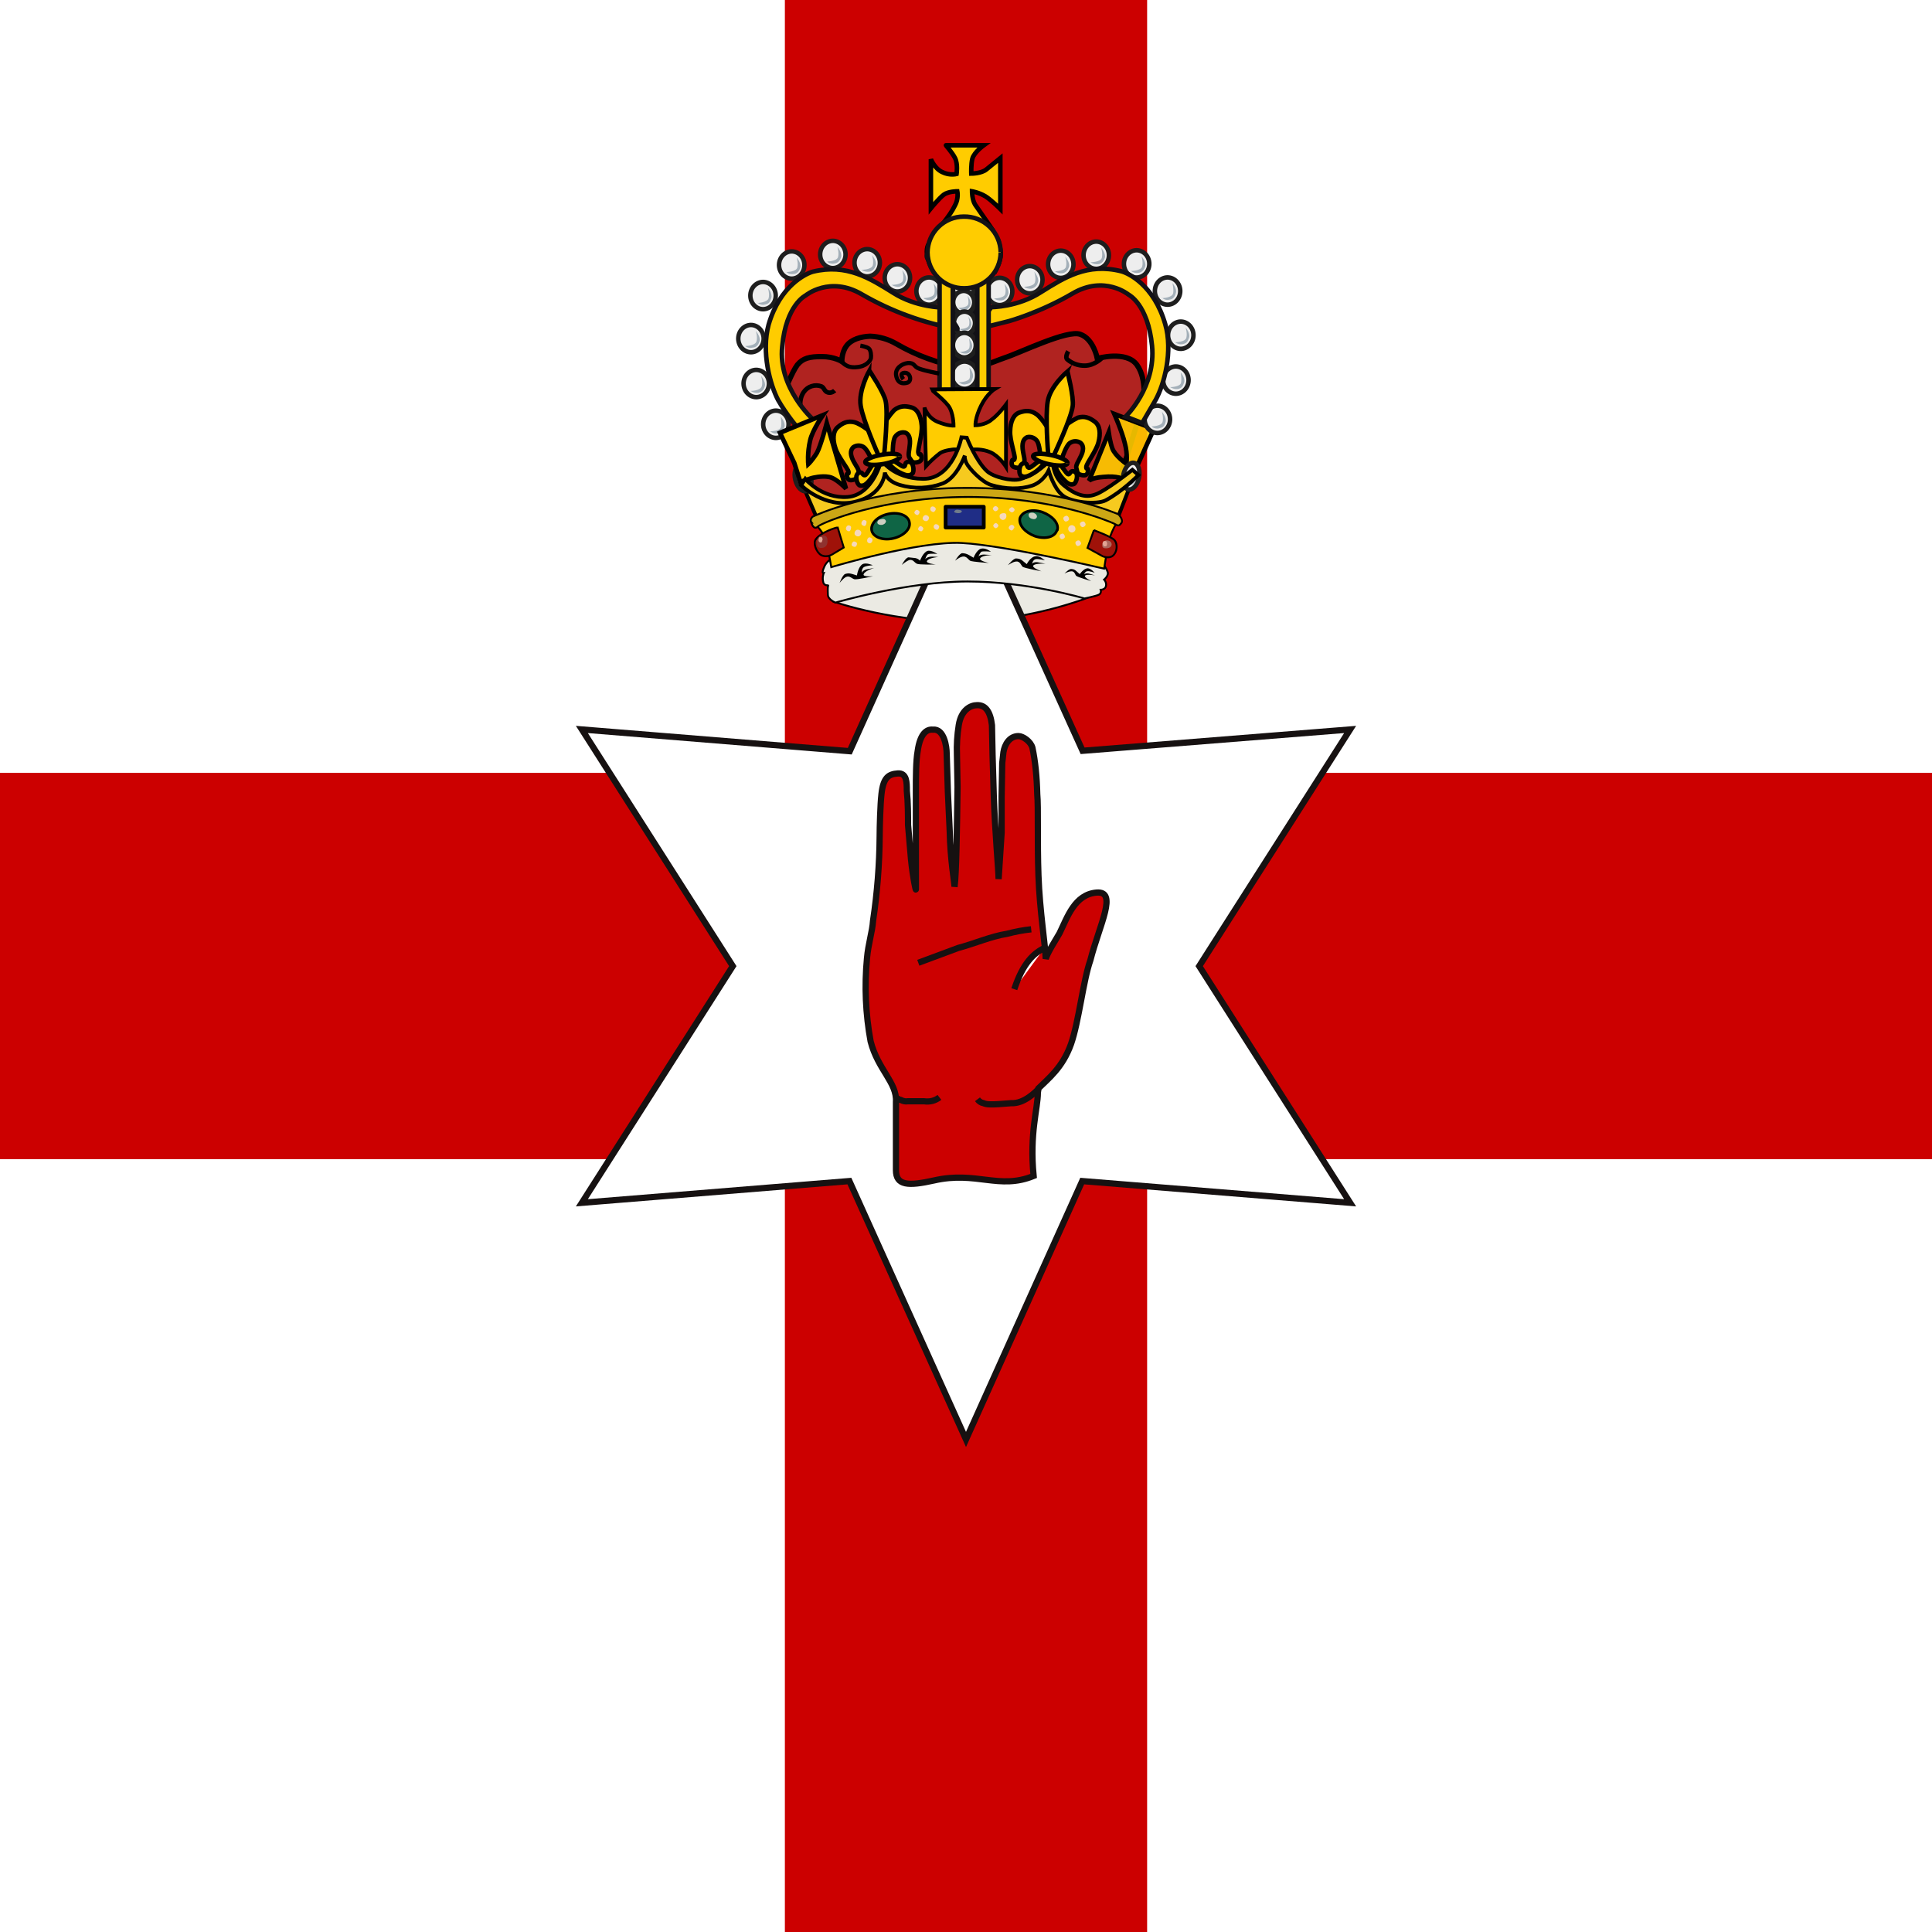 <svg width="512" height="512" viewBox="0 0 512 512" fill="none" xmlns="http://www.w3.org/2000/svg">
<rect x="0" y="0" width="512" height="512" fill="#808080" stroke="none"/>
<g clip-path="url(#clip0_3921_15402)">
<path d="M0 0H512V512H0V0Z" fill="white"/>
<path d="M512 204.8H0V307.2H512V204.8Z" fill="#CC0000"/>
<path d="M304 512V0H208V512H304Z" fill="#CC0000"/>
<path fill-rule="evenodd" clip-rule="evenodd" d="M291.2 156.4C294.2 151.2 292.4 147.9 287.8 146.9C287.8 146.9 272.9 151.9 256.8 152.5C240.8 153.1 221.8 148.2 221.8 148.2C218.3 150.5 219.1 156 220.8 159.4C220.8 159.4 237.6 165.3 256.8 164.7C267.058 164.208 277.194 162.255 286.9 158.9C290.6 157.6 291.2 156.4 291.2 156.4Z" fill="#EBEAE3" stroke="black" stroke-width="0.5"/>
<path d="M255.999 381.475L225.099 312.995L154.199 318.755L194.199 256.034L154.199 193.314L225.199 199.074L255.999 130.701L286.899 198.968L357.799 193.314L317.799 256.034L357.799 318.755L286.799 312.995L255.999 381.475Z" fill="white" stroke="#161111" stroke-width="1.652"/>
<path fill-rule="evenodd" clip-rule="evenodd" d="M255.5 130.4C294.3 137.2 292.9 139.1 292.9 139.1L303 107C303 107 304.1 100.6 301.3 96.7C298.5 92.8 290.8 95 290.8 95C290.8 95 289.8 89.8 286.3 88.6C282.9 87.3 270.3 93.5 266.3 94.8C262.3 96.2 260.3 97.5 254.8 97.4C248.705 96.346 242.846 94.212 237.5 91.1C235.396 89.884 233.028 89.198 230.6 89.1C228.2 89.2 225.6 89.9 224.3 91.7C223 93.5 223.1 95.8 223.1 95.8C223.1 95.8 221.1 94.5 217.8 94.5C214.5 94.5 212.8 94.9 211.3 96.7C209.9 98.6 207.9 103.7 207.9 103.7L211.6 112.4L211.8 124.4L219.3 137.2L255.5 130.4Z" fill="#B02320" stroke="black" stroke-width="1.4"/>
<path fill-rule="evenodd" clip-rule="evenodd" d="M291.699 148.6C291.699 148.6 293.699 151.1 293.599 152C293.499 152.9 292.599 153.6 292.599 153.6C292.599 153.6 293.299 154.3 293.099 155.3C292.899 156.3 291.699 156.3 291.699 156.3C291.699 156.3 291.999 157.2 291.199 157.6C290.399 158 287.399 158.6 287.399 158.6C287.399 158.6 272.399 154.1 256.399 154.1C240.399 154.1 221.399 159.7 221.399 159.7C221.399 159.7 219.399 158.9 219.399 157.6C219.332 156.133 219.366 155.333 219.499 155.2C219.699 155 218.499 155.4 218.199 154.4C217.799 153 218.299 151.9 218.299 151.9C218.299 151.9 217.599 152.1 218.399 150.3C218.691 149.527 219.215 148.863 219.899 148.4C219.899 148.4 236.699 142 255.899 142C268.134 142.014 280.264 144.25 291.699 148.6Z" fill="#EBEAE3" stroke="black" stroke-width="0.5"/>
<path d="M212.2 108.3C212.2 108.3 211.6 105.9 213 103.9C213.503 103.161 214.239 102.611 215.091 102.339C215.943 102.067 216.862 102.089 217.7 102.4C218.5 102.8 218.4 103.7 219.4 104C220.4 104.3 221.2 103.5 221.2 103.5" stroke="black" stroke-width="1.2"/>
<path fill-rule="evenodd" clip-rule="evenodd" d="M305.8 113.7L300 126.5L297.7 127C297.7 127 296.3 126 292.3 126.4C289.5 126.6 288.6 127.4 288.6 127.4L293.8 114.6C293.8 114.6 294.2 117.3 294.8 118.9C295.6 120.9 298.5 122.9 298.5 122.9C298.5 122.9 298.9 120.5 298.1 117.5C297.3 114.2 295.3 109.7 295.3 109.7L305.8 113.7Z" fill="#FFCC00" fill-opacity="0.9" stroke="black" stroke-width="1.2"/>
<path d="M252.5 73.8H259V103.3H252.5V73.8Z" fill="#121116" stroke="#121116" stroke-width="1.2" stroke-linejoin="round"/>
<path fill-rule="evenodd" clip-rule="evenodd" d="M212.6 128.3L216.7 137.8C216.7 137.8 234.6 130.4 255.6 130.5C287.1 130.7 296.1 137.5 296.1 137.5L300.7 125.7L297.2 127.8L293.6 130.2L289.6 131.9L284.6 131.5L280.2 128L278 123L274.3 126.7L267.7 128.3L261.3 126.5L255.7 118.9C255.7 118.9 251.5 127.3 246.1 127.9C238.4 128.6 234 123.9 234 123.9C234 123.9 231.1 130.7 226.4 131.9C218.9 133.9 212.7 128.3 212.6 128.3Z" fill="#F6CA1F" stroke="black"/>
<path d="M284.48 70.034C284.48 70.983 284.13 71.894 283.506 72.571C282.881 73.248 282.032 73.635 281.142 73.65C280.243 73.65 279.381 73.269 278.745 72.591C278.109 71.912 277.752 70.993 277.752 70.034C277.752 69.084 278.102 68.173 278.726 67.496C279.351 66.82 280.2 66.432 281.09 66.418C281.989 66.418 282.851 66.799 283.487 67.477C284.123 68.155 284.48 69.075 284.48 70.034Z" fill="#EEEEEE" stroke="#1E1E1E" stroke-width="1.185" stroke-linejoin="round"/>
<path fill-rule="evenodd" clip-rule="evenodd" d="M279.5 71.9C279.5 71.9 282.2 71.9 282.5 70.7C282.8 69.5 282.3 68 282.3 68C282.3 68 283.6 69.5 283.3 70.7C282.967 71.7 282.4 72.267 281.6 72.4C281 72.5 280 72.3 279.6 71.9H279.5Z" fill="#A3AFB8"/>
<path d="M276.281 74.134C276.281 75.083 275.931 75.995 275.306 76.671C274.682 77.348 273.833 77.735 272.943 77.75C272.044 77.75 271.181 77.369 270.546 76.691C269.91 76.013 269.553 75.093 269.553 74.134C269.553 73.184 269.903 72.273 270.527 71.596C271.152 70.92 272.001 70.532 272.891 70.518C273.79 70.518 274.652 70.899 275.288 71.577C275.924 72.255 276.281 73.175 276.281 74.134Z" fill="#EEEEEE" stroke="#1E1E1E" stroke-width="1.185" stroke-linejoin="round"/>
<path fill-rule="evenodd" clip-rule="evenodd" d="M271.301 76C271.301 76 274.101 76 274.301 74.7C274.601 73.6 274.101 72 274.101 72C274.101 72 275.401 73.6 275.101 74.7C274.801 75.8 274.301 76.2 273.401 76.5C272.801 76.6 271.801 76.4 271.401 76H271.301Z" fill="#A3AFB8"/>
<path d="M293.88 67.634C293.88 68.583 293.53 69.495 292.906 70.171C292.281 70.848 291.432 71.235 290.542 71.25C289.643 71.25 288.781 70.869 288.145 70.191C287.51 69.513 287.152 68.593 287.152 67.634C287.152 66.684 287.502 65.773 288.127 65.096C288.751 64.42 289.6 64.032 290.49 64.018C291.389 64.018 292.252 64.399 292.887 65.077C293.523 65.755 293.88 66.675 293.88 67.634Z" fill="#EEEEEE" stroke="#1E1E1E" stroke-width="1.185" stroke-linejoin="round"/>
<path fill-rule="evenodd" clip-rule="evenodd" d="M289 69.5C289 69.5 291.7 69.5 292 68.3C292.3 67.1 291.8 65.6 291.8 65.6C291.8 65.6 293.1 67.1 292.8 68.3C292.467 69.3 291.9 69.867 291.1 70C290.362 70.1 289.614 69.922 289 69.5Z" fill="#A3AFB8"/>
<path d="M304.58 69.933C304.58 70.883 304.23 71.794 303.605 72.471C302.981 73.147 302.132 73.535 301.242 73.549C300.343 73.549 299.48 73.169 298.844 72.49C298.209 71.812 297.852 70.892 297.852 69.933C297.851 68.984 298.201 68.073 298.826 67.396C299.451 66.719 300.299 66.332 301.189 66.317C302.089 66.317 302.951 66.698 303.587 67.376C304.222 68.055 304.58 68.974 304.58 69.933Z" fill="#EEEEEE" stroke="#1E1E1E" stroke-width="1.185" stroke-linejoin="round"/>
<path fill-rule="evenodd" clip-rule="evenodd" d="M299.701 71.8C299.701 71.8 302.401 71.8 302.701 70.6C303.001 69.4 302.501 67.9 302.501 67.9C302.501 67.9 303.801 69.4 303.501 70.6C303.168 71.6 302.601 72.167 301.801 72.3C301.001 72.433 300.301 72.267 299.701 71.8Z" fill="#A3AFB8"/>
<path d="M312.781 77.134C312.781 78.083 312.431 78.995 311.806 79.671C311.182 80.348 310.333 80.735 309.443 80.75C308.544 80.75 307.681 80.369 307.046 79.691C306.41 79.013 306.053 78.093 306.053 77.134C306.053 76.184 306.403 75.273 307.027 74.596C307.652 73.92 308.501 73.532 309.391 73.518C310.29 73.518 311.152 73.899 311.788 74.577C312.424 75.255 312.781 76.175 312.781 77.134Z" fill="#EEEEEE" stroke="#1E1E1E" stroke-width="1.185" stroke-linejoin="round"/>
<path fill-rule="evenodd" clip-rule="evenodd" d="M307.9 79C307.9 79 310.6 79 310.9 77.7C311.1 76.5 310.7 75 310.7 75C310.7 75 312 76.5 311.6 77.7C311.334 78.767 310.767 79.333 309.9 79.4C309.234 79.6 308.567 79.433 307.9 78.9V79Z" fill="#A3AFB8"/>
<path d="M316.281 88.833C316.281 89.783 315.931 90.694 315.306 91.371C314.682 92.047 313.833 92.435 312.943 92.449C312.044 92.449 311.181 92.069 310.546 91.39C309.91 90.712 309.553 89.792 309.553 88.833C309.553 87.884 309.903 86.972 310.527 86.296C311.152 85.619 312.001 85.232 312.891 85.217C313.79 85.217 314.652 85.598 315.288 86.276C315.924 86.955 316.281 87.874 316.281 88.833Z" fill="#EEEEEE" stroke="#1E1E1E" stroke-width="1.185" stroke-linejoin="round"/>
<path fill-rule="evenodd" clip-rule="evenodd" d="M311.4 90.7C311.4 90.7 314.1 90.7 314.4 89.5C314.7 88.3 314.2 86.8 314.2 86.8C314.2 86.8 315.5 88.3 315.1 89.5C314.7 90.7 314.4 91 313.4 91.2C312.734 91.333 312.067 91.166 311.4 90.7Z" fill="#A3AFB8"/>
<path d="M314.98 100.733C314.98 101.683 314.63 102.594 314.006 103.271C313.381 103.947 312.532 104.335 311.642 104.349C310.743 104.349 309.881 103.968 309.245 103.29C308.609 102.612 308.252 101.692 308.252 100.733C308.252 99.784 308.602 98.872 309.226 98.196C309.851 97.519 310.7 97.132 311.59 97.117C312.489 97.117 313.351 97.498 313.987 98.176C314.623 98.855 314.98 99.774 314.98 100.733Z" fill="#EEEEEE" stroke="#1E1E1E" stroke-width="1.185" stroke-linejoin="round"/>
<path fill-rule="evenodd" clip-rule="evenodd" d="M310 102.6C310 102.6 312.8 102.6 313 101.4C313.2 100.2 312.9 98.7 312.9 98.7C312.9 98.7 314.2 100.2 313.8 101.4C313.4 102.5 313.1 102.9 312.1 103.1C311.433 103.166 310.767 103 310.1 102.6H310Z" fill="#A3AFB8"/>
<path d="M310.08 111.134C310.08 112.083 309.73 112.995 309.105 113.671C308.481 114.348 307.632 114.735 306.742 114.75C305.843 114.75 304.98 114.369 304.344 113.691C303.709 113.012 303.352 112.093 303.352 111.134C303.351 110.184 303.701 109.273 304.326 108.596C304.951 107.92 305.799 107.532 306.689 107.518C307.589 107.518 308.451 107.899 309.087 108.577C309.722 109.255 310.08 110.175 310.08 111.134Z" fill="#EEEEEE" stroke="#1E1E1E" stroke-width="1.185" stroke-linejoin="round"/>
<path fill-rule="evenodd" clip-rule="evenodd" d="M305.102 113C305.102 113 307.802 113 308.102 111.8C308.402 110.6 307.902 109.1 307.902 109.1C307.902 109.1 309.202 110.6 308.902 111.8C308.602 113 308.102 113.3 307.202 113.5C306.602 113.7 305.602 113.5 305.202 113H305.102Z" fill="#A3AFB8"/>
<path d="M268.281 77.233C268.281 78.183 267.931 79.094 267.306 79.771C266.682 80.447 265.833 80.835 264.943 80.849C264.044 80.849 263.181 80.468 262.546 79.79C261.91 79.112 261.553 78.192 261.553 77.233C261.553 76.284 261.903 75.372 262.527 74.696C263.152 74.019 264.001 73.632 264.891 73.617C265.79 73.617 266.652 73.998 267.288 74.676C267.924 75.355 268.281 76.274 268.281 77.233Z" fill="#EEEEEE" stroke="#1E1E1E" stroke-width="1.185" stroke-linejoin="round"/>
<path fill-rule="evenodd" clip-rule="evenodd" d="M263.4 79.1C263.4 79.1 266.1 79.1 266.4 77.9C266.7 76.7 266.2 75.2 266.2 75.2C266.2 75.2 267.5 76.7 267.2 77.9C266.867 78.9 266.3 79.466 265.5 79.6C264.763 79.699 264.014 79.521 263.4 79.1Z" fill="#A3AFB8"/>
<path d="M258.111 76.298C258.111 77.092 257.818 77.854 257.296 78.42C256.774 78.986 256.064 79.31 255.319 79.322C254.568 79.322 253.846 79.003 253.315 78.436C252.783 77.869 252.484 77.1 252.484 76.298C252.484 75.504 252.777 74.742 253.299 74.176C253.822 73.61 254.531 73.286 255.276 73.274C256.028 73.274 256.749 73.593 257.28 74.16C257.812 74.727 258.111 75.496 258.111 76.298Z" fill="#EEEEEE" stroke="#1E1E1E" stroke-width="1.216" stroke-linejoin="round"/>
<path fill-rule="evenodd" clip-rule="evenodd" d="M254 77.9C254 77.9 256.3 77.9 256.5 76.9C256.7 75.9 256.4 74.6 256.4 74.6C256.4 74.6 257.4 75.8 257.2 76.8C256.867 77.667 256.4 78.167 255.8 78.3C255.49 78.383 255.164 78.389 254.851 78.32C254.538 78.25 254.246 78.106 254 77.9Z" fill="#A3AFB8"/>
<path d="M258.21 80.098C258.211 80.892 257.918 81.654 257.396 82.22C256.873 82.785 256.163 83.109 255.419 83.122C254.667 83.122 253.946 82.803 253.414 82.236C252.883 81.669 252.584 80.9 252.584 80.098C252.584 79.304 252.877 78.541 253.399 77.976C253.921 77.41 254.631 77.086 255.375 77.074C256.127 77.074 256.848 77.392 257.38 77.959C257.912 78.526 258.21 79.296 258.21 80.098Z" fill="#EEEEEE" stroke="#1E1E1E" stroke-width="1.216" stroke-linejoin="round"/>
<path fill-rule="evenodd" clip-rule="evenodd" d="M254 81.6C254 81.6 256.3 81.6 256.6 80.6C256.8 79.6 256.4 78.4 256.4 78.4C256.4 78.4 257.4 79.6 257.2 80.6C257 81.467 256.533 81.967 255.8 82.1C255.505 82.166 255.198 82.165 254.904 82.095C254.61 82.026 254.335 81.891 254.1 81.7L254 81.6Z" fill="#A3AFB8"/>
<path d="M258.412 85.598C258.412 86.392 258.119 87.154 257.597 87.72C257.074 88.285 256.365 88.609 255.62 88.622C254.868 88.622 254.147 88.303 253.616 87.736C253.084 87.169 252.785 86.4 252.785 85.598C252.785 84.804 253.078 84.041 253.6 83.476C254.122 82.91 254.832 82.586 255.577 82.574C256.328 82.574 257.05 82.892 257.581 83.459C258.113 84.026 258.412 84.796 258.412 85.598Z" fill="#EEEEEE" stroke="#1E1E1E" stroke-width="1.216" stroke-linejoin="round"/>
<path fill-rule="evenodd" clip-rule="evenodd" d="M254.301 87.2C254.301 87.2 256.501 87.2 256.801 86.2C257.101 85.2 256.601 83.9 256.601 83.9C256.601 83.9 257.601 85.2 257.401 86.2C257.101 87.2 256.801 87.4 256.001 87.6C255.706 87.666 255.399 87.665 255.105 87.595C254.81 87.526 254.535 87.391 254.301 87.2Z" fill="#A3AFB8"/>
<path d="M258.606 91.474C258.606 92.333 258.29 93.157 257.725 93.769C257.16 94.381 256.392 94.732 255.587 94.745C254.774 94.745 253.994 94.4 253.419 93.787C252.845 93.174 252.521 92.342 252.521 91.474C252.521 90.616 252.838 89.791 253.403 89.18C253.968 88.568 254.735 88.217 255.54 88.204C256.353 88.204 257.133 88.549 257.708 89.162C258.283 89.775 258.606 90.607 258.606 91.474Z" fill="#EEEEEE" stroke="#1E1E1E" stroke-width="1.218" stroke-linejoin="round"/>
<path fill-rule="evenodd" clip-rule="evenodd" d="M254.201 93.3C254.201 93.3 256.701 93.2 256.901 92.1C257.101 91 256.801 89.7 256.801 89.7C256.801 89.7 257.901 91.1 257.601 92.1C257.335 93.1 256.835 93.633 256.101 93.7C255.43 93.751 254.76 93.575 254.201 93.2V93.3Z" fill="#A3AFB8"/>
<path d="M258.98 99.433C258.98 100.383 258.63 101.294 258.006 101.971C257.381 102.648 256.532 103.035 255.642 103.05C254.743 103.05 253.881 102.669 253.245 101.99C252.609 101.312 252.252 100.393 252.252 99.433C252.252 98.484 252.602 97.573 253.226 96.896C253.851 96.219 254.7 95.832 255.59 95.817C256.489 95.817 257.351 96.198 257.987 96.876C258.623 97.555 258.98 98.474 258.98 99.433Z" fill="#EEEEEE" stroke="#1E1E1E" stroke-width="1.185" stroke-linejoin="round"/>
<path fill-rule="evenodd" clip-rule="evenodd" d="M254 101.3C254 101.3 256.8 101.3 257 100.1C257.2 98.9 256.9 97.4 256.9 97.4C256.9 97.4 258.2 98.9 257.8 100.1C257.4 101.3 257.1 101.6 256.1 101.8C255.433 102 254.767 101.833 254.1 101.3H254Z" fill="#A3AFB8"/>
<path d="M258.618 115.761C258.618 116.653 258.289 117.509 257.702 118.144C257.116 118.78 256.319 119.144 255.483 119.157C254.638 119.157 253.828 118.8 253.231 118.163C252.634 117.526 252.299 116.662 252.299 115.761C252.299 114.87 252.627 114.014 253.214 113.378C253.8 112.743 254.598 112.379 255.434 112.365C256.278 112.365 257.088 112.723 257.685 113.36C258.282 113.997 258.618 114.861 258.618 115.761Z" fill="#EEEEEE" stroke="#1E1E1E" stroke-width="1.214" stroke-linejoin="round"/>
<path fill-rule="evenodd" clip-rule="evenodd" d="M254.002 117.5C254.002 117.5 256.602 117.5 256.802 116.4C257.102 115.2 256.702 113.8 256.702 113.8C256.702 113.8 257.902 115.2 257.502 116.3C257.102 117.4 256.802 117.7 256.002 118C255.297 118.075 254.589 117.897 254.002 117.5Z" fill="#A3AFB8"/>
<path d="M249.58 77.134C249.58 78.083 249.23 78.995 248.605 79.671C247.981 80.348 247.132 80.735 246.242 80.75C245.343 80.75 244.48 80.369 243.844 79.691C243.209 79.013 242.852 78.093 242.852 77.134C242.851 76.184 243.201 75.273 243.826 74.596C244.451 73.92 245.299 73.532 246.189 73.518C247.089 73.518 247.951 73.899 248.587 74.577C249.222 75.255 249.58 76.175 249.58 77.134Z" fill="#EEEEEE" stroke="#1E1E1E" stroke-width="1.185" stroke-linejoin="round"/>
<path fill-rule="evenodd" clip-rule="evenodd" d="M244.602 79C244.602 79 247.302 79 247.602 77.8C247.902 76.6 247.402 75.1 247.402 75.1C247.402 75.1 248.702 76.6 248.402 77.8C248.068 78.8 247.502 79.367 246.702 79.5C246.102 79.6 245.102 79.4 244.702 79H244.602Z" fill="#A3AFB8"/>
<path d="M241.181 73.634C241.181 74.583 240.831 75.495 240.207 76.171C239.582 76.848 238.733 77.235 237.843 77.25C236.944 77.25 236.082 76.869 235.446 76.191C234.81 75.513 234.453 74.593 234.453 73.634C234.453 72.684 234.803 71.773 235.428 71.096C236.052 70.42 236.901 70.032 237.791 70.018C238.69 70.018 239.552 70.399 240.188 71.077C240.824 71.755 241.181 72.675 241.181 73.634Z" fill="#EEEEEE" stroke="#1E1E1E" stroke-width="1.185" stroke-linejoin="round"/>
<path fill-rule="evenodd" clip-rule="evenodd" d="M236.301 75.5C236.301 75.5 239.001 75.5 239.301 74.3C239.601 73.1 239.101 71.6 239.101 71.6C239.101 71.6 240.401 73.1 240.101 74.3C239.601 75.4 239.301 75.7 238.301 76C237.634 76.067 236.967 75.9 236.301 75.5Z" fill="#A3AFB8"/>
<path d="M233.181 69.634C233.181 70.583 232.831 71.495 232.207 72.171C231.582 72.848 230.733 73.235 229.843 73.25C228.944 73.25 228.082 72.869 227.446 72.191C226.81 71.513 226.453 70.593 226.453 69.634C226.453 68.684 226.803 67.773 227.428 67.096C228.052 66.42 228.901 66.032 229.791 66.018C230.69 66.018 231.552 66.399 232.188 67.077C232.824 67.755 233.181 68.675 233.181 69.634Z" fill="#EEEEEE" stroke="#1E1E1E" stroke-width="1.185" stroke-linejoin="round"/>
<path fill-rule="evenodd" clip-rule="evenodd" d="M228.301 71.5C228.301 71.5 231.001 71.5 231.301 70.3C231.601 69.1 231.101 67.6 231.101 67.6C231.101 67.6 232.401 69.1 232.101 70.3C231.767 71.3 231.201 71.867 230.401 72C229.663 72.1 228.914 71.922 228.301 71.5Z" fill="#A3AFB8"/>
<path d="M224.08 67.433C224.08 68.383 223.73 69.294 223.105 69.971C222.481 70.647 221.632 71.035 220.742 71.049C219.843 71.049 218.98 70.669 218.344 69.99C217.709 69.312 217.352 68.392 217.352 67.433C217.351 66.484 217.701 65.573 218.326 64.896C218.951 64.219 219.799 63.832 220.689 63.817C221.589 63.817 222.451 64.198 223.087 64.876C223.722 65.555 224.08 66.474 224.08 67.433Z" fill="#EEEEEE" stroke="#1E1E1E" stroke-width="1.185" stroke-linejoin="round"/>
<path fill-rule="evenodd" clip-rule="evenodd" d="M219.102 69.3C219.102 69.3 221.802 69.3 222.102 68.1C222.402 66.9 221.902 65.4 221.902 65.4C221.902 65.4 223.202 66.9 222.902 68.1C222.568 69.167 222.002 69.733 221.202 69.8C220.602 70 219.602 69.8 219.202 69.3H219.102Z" fill="#A3AFB8"/>
<path d="M213.181 70.233C213.181 71.183 212.831 72.094 212.207 72.771C211.582 73.447 210.733 73.835 209.843 73.849C208.944 73.849 208.082 73.468 207.446 72.79C206.81 72.112 206.453 71.192 206.453 70.233C206.453 69.284 206.803 68.372 207.428 67.696C208.052 67.019 208.901 66.632 209.791 66.617C210.69 66.617 211.552 66.998 212.188 67.676C212.824 68.355 213.181 69.274 213.181 70.233Z" fill="#EEEEEE" stroke="#1E1E1E" stroke-width="1.185" stroke-linejoin="round"/>
<path fill-rule="evenodd" clip-rule="evenodd" d="M208.301 72.1C208.301 72.1 211.001 72.1 211.301 70.9C211.601 69.7 211.101 68.2 211.101 68.2C211.101 68.2 212.401 69.7 212.101 70.9C211.767 71.966 211.201 72.533 210.401 72.6C209.601 72.733 208.934 72.566 208.401 72.1H208.301Z" fill="#A3AFB8"/>
<path d="M205.58 78.333C205.58 79.283 205.23 80.194 204.605 80.871C203.981 81.547 203.132 81.935 202.242 81.949C201.343 81.949 200.48 81.569 199.844 80.89C199.209 80.212 198.852 79.292 198.852 78.333C198.851 77.384 199.201 76.472 199.826 75.796C200.451 75.119 201.299 74.732 202.189 74.717C203.089 74.717 203.951 75.098 204.587 75.776C205.222 76.455 205.58 77.374 205.58 78.333Z" fill="#EEEEEE" stroke="#1E1E1E" stroke-width="1.185" stroke-linejoin="round"/>
<path fill-rule="evenodd" clip-rule="evenodd" d="M200.701 80.3C200.701 80.3 203.401 80.2 203.701 79C204.001 77.8 203.501 76.3 203.501 76.3C203.501 76.3 204.801 77.8 204.401 79C204.001 80.2 203.701 80.5 202.701 80.7C202.035 80.9 201.368 80.733 200.701 80.2V80.3Z" fill="#A3AFB8"/>
<path d="M202.38 89.733C202.38 90.683 202.03 91.594 201.406 92.271C200.781 92.947 199.932 93.335 199.042 93.349C198.143 93.349 197.281 92.968 196.645 92.29C196.01 91.612 195.652 90.692 195.652 89.733C195.652 88.784 196.002 87.872 196.627 87.196C197.251 86.519 198.1 86.132 198.99 86.117C199.889 86.117 200.752 86.498 201.387 87.176C202.023 87.855 202.38 88.774 202.38 89.733Z" fill="#EEEEEE" stroke="#1E1E1E" stroke-width="1.185" stroke-linejoin="round"/>
<path fill-rule="evenodd" clip-rule="evenodd" d="M197.5 91.7C197.5 91.7 200.2 91.7 200.5 90.4C200.8 89.2 200.3 87.7 200.3 87.7C200.3 87.7 201.6 89.2 201.3 90.4C200.967 91.466 200.4 92.033 199.6 92.1C198.8 92.3 198.1 92.166 197.5 91.7Z" fill="#A3AFB8"/>
<path d="M203.781 101.634C203.781 102.583 203.431 103.495 202.806 104.171C202.182 104.848 201.333 105.235 200.443 105.25C199.544 105.25 198.681 104.869 198.046 104.191C197.41 103.512 197.053 102.593 197.053 101.634C197.053 100.684 197.403 99.773 198.027 99.096C198.652 98.42 199.501 98.032 200.391 98.018C201.29 98.018 202.152 98.399 202.788 99.077C203.424 99.755 203.781 100.675 203.781 101.634Z" fill="#EEEEEE" stroke="#1E1E1E" stroke-width="1.185" stroke-linejoin="round"/>
<path fill-rule="evenodd" clip-rule="evenodd" d="M198.9 103.6C198.9 103.6 201.6 103.6 201.9 102.3C202.2 101.2 201.7 99.6 201.7 99.6C201.7 99.6 203 101.2 202.7 102.3C202.4 103.4 201.9 103.8 201 104.1C200.263 104.2 199.514 104.022 198.9 103.6Z" fill="#A3AFB8"/>
<path d="M208.98 112.433C208.98 113.383 208.63 114.294 208.006 114.971C207.381 115.648 206.532 116.035 205.642 116.05C204.743 116.05 203.881 115.669 203.245 114.99C202.609 114.312 202.252 113.393 202.252 112.433C202.252 111.484 202.602 110.573 203.226 109.896C203.851 109.219 204.7 108.832 205.59 108.817C206.489 108.817 207.351 109.198 207.987 109.877C208.623 110.555 208.98 111.474 208.98 112.433Z" fill="#EEEEEE" stroke="#1E1E1E" stroke-width="1.185" stroke-linejoin="round"/>
<path fill-rule="evenodd" clip-rule="evenodd" d="M204 114.3C204 114.3 206.8 114.3 207 113.1C207.2 111.9 206.9 110.4 206.9 110.4C206.9 110.4 208.2 111.9 207.9 113.1C207.4 114.3 207.1 114.6 206.1 114.8C205.433 115 204.767 114.833 204.1 114.3H204Z" fill="#A3AFB8"/>
<path d="M214.854 126.062C215.084 126.98 215.093 127.921 214.879 128.682C214.665 129.444 214.245 129.965 213.709 130.133C213.164 130.289 212.55 130.07 212 129.525C211.45 128.98 211.011 128.154 210.778 127.227C210.547 126.31 210.538 125.369 210.752 124.608C210.967 123.846 211.387 123.325 211.923 123.156C212.467 123.001 213.082 123.219 213.632 123.764C214.182 124.309 214.621 125.136 214.854 126.062Z" fill="#EEEEEE" stroke="#1E1E1E" stroke-width="1.195" stroke-linejoin="round"/>
<path fill-rule="evenodd" clip-rule="evenodd" d="M212.301 128.7C212.301 128.7 213.901 128.2 213.801 127C213.801 125.8 213.101 124.4 213.101 124.4C213.101 124.4 214.201 125.7 214.301 126.9C214.401 128.1 214.201 128.4 213.701 128.9C213.301 129.1 212.834 129.033 212.301 128.7Z" fill="#A3AFB8"/>
<path d="M301.825 126.73C301.612 127.652 301.194 128.481 300.662 129.037C300.13 129.594 299.526 129.834 298.98 129.706C298.433 129.561 297.993 129.053 297.759 128.293C297.524 127.533 297.513 126.582 297.729 125.651C297.942 124.73 298.36 123.901 298.892 123.344C299.424 122.787 300.028 122.547 300.574 122.676C301.121 122.82 301.56 123.328 301.795 124.088C302.03 124.849 302.041 125.799 301.825 126.73Z" fill="#EEEEEE" stroke="#1E1E1E" stroke-width="1.195" stroke-linejoin="round"/>
<path fill-rule="evenodd" clip-rule="evenodd" d="M298.301 127.8C298.301 127.8 300.001 128.2 300.401 127.1C300.801 126 300.901 124.4 300.901 124.4C300.901 124.4 301.401 126.1 300.901 127.2C300.401 128.3 300.101 128.5 299.501 128.6C299.034 128.533 298.634 128.267 298.301 127.8Z" fill="#A3AFB8"/>
<path fill-rule="evenodd" clip-rule="evenodd" d="M252.699 57.4L252.999 63.4C252.999 63.4 246.199 64.1 245.999 64.8C244.599 67.9 247.499 72.1 247.499 72.1C247.499 72.1 249.799 70.3 255.499 70.3C260.999 70.3 263.799 71.8 263.799 71.8C263.799 71.8 265.199 69.3 265.199 67.5C265.199 65.7 264.599 63.9 264.599 63.9L260.999 63.5H258.499L258.299 57.3L252.699 57.4Z" fill="#B3A192" stroke="black" stroke-width="1.2"/>
<path d="M262.399 66.8C262.266 67.6 261.866 68.033 261.199 68.1C261.025 68.115 260.849 68.092 260.684 68.032C260.519 67.972 260.37 67.877 260.246 67.753C260.122 67.629 260.027 67.48 259.967 67.315C259.907 67.15 259.884 66.974 259.899 66.8C259.899 66.481 260.026 66.176 260.251 65.951C260.476 65.726 260.781 65.6 261.099 65.6C261.265 65.586 261.432 65.607 261.589 65.661C261.746 65.715 261.891 65.801 262.013 65.914C262.135 66.027 262.233 66.164 262.299 66.316C262.366 66.469 262.4 66.633 262.399 66.8ZM265.099 67.5C265.099 68.3 264.699 68.733 263.899 68.8C262.699 68.9 262.599 68.2 262.599 67.5C262.599 67.329 262.633 67.16 262.698 67.002C262.763 66.845 262.859 66.701 262.98 66.581C263.101 66.46 263.244 66.364 263.402 66.299C263.559 66.233 263.728 66.2 263.899 66.2C264.632 66.266 265.032 66.7 265.099 67.5ZM259.599 66.8C259.466 67.533 259.066 67.933 258.399 68C257.666 68 257.266 67.6 257.199 66.8C257.185 66.642 257.203 66.483 257.251 66.332C257.299 66.182 257.376 66.042 257.479 65.921C257.581 65.8 257.706 65.701 257.847 65.628C257.988 65.556 258.141 65.512 258.299 65.5C258.474 65.484 258.649 65.508 258.814 65.568C258.979 65.627 259.128 65.723 259.252 65.847C259.376 65.971 259.471 66.12 259.531 66.285C259.591 66.45 259.614 66.625 259.599 66.8ZM253.999 66.8C253.932 67.666 253.499 68.1 252.699 68.1C251.899 68.1 251.499 67.7 251.499 66.9C251.499 66.1 251.899 65.666 252.699 65.6C253.899 65.5 253.999 66.1 253.999 66.8ZM250.899 67.1C250.832 67.9 250.399 68.333 249.599 68.4C248.399 68.5 248.399 67.8 248.399 67.1C248.399 66.3 248.799 65.867 249.599 65.8C250.799 65.7 250.899 66.4 250.899 67.1ZM256.599 63.4C256.532 64.067 256.199 64.4 255.599 64.4C255.46 64.414 255.319 64.398 255.186 64.354C255.053 64.311 254.93 64.239 254.826 64.145C254.723 64.05 254.64 63.935 254.584 63.807C254.527 63.679 254.498 63.54 254.499 63.4C254.485 63.26 254.501 63.12 254.544 62.986C254.588 62.853 254.66 62.731 254.754 62.627C254.848 62.523 254.963 62.441 255.092 62.384C255.22 62.328 255.359 62.299 255.499 62.3C255.764 62.3 256.019 62.405 256.206 62.593C256.394 62.78 256.499 63.035 256.499 63.3M256.499 58.3C256.499 58.967 256.166 59.3 255.499 59.3C255.234 59.3 254.98 59.194 254.792 59.007C254.604 58.819 254.499 58.565 254.499 58.3C254.499 58.035 254.604 57.78 254.792 57.593C254.98 57.405 255.234 57.3 255.499 57.3C255.764 57.3 256.019 57.405 256.206 57.593C256.394 57.78 256.499 58.035 256.499 58.3ZM256.499 61C256.499 61.666 256.166 62.033 255.499 62.1C255.234 62.1 254.98 61.994 254.792 61.807C254.604 61.619 254.499 61.365 254.499 61.1C254.469 60.953 254.472 60.801 254.509 60.656C254.546 60.51 254.615 60.375 254.711 60.259C254.807 60.144 254.927 60.052 255.064 59.99C255.2 59.928 255.349 59.897 255.499 59.9C255.639 59.899 255.778 59.928 255.906 59.984C256.035 60.041 256.15 60.123 256.244 60.227C256.338 60.331 256.41 60.453 256.454 60.586C256.498 60.719 256.513 60.86 256.499 61ZM247.699 68C247.699 68.733 247.299 69.133 246.499 69.2C245.832 69.2 245.432 68.8 245.299 68C245.285 67.834 245.306 67.667 245.36 67.51C245.414 67.353 245.5 67.208 245.613 67.086C245.726 66.964 245.863 66.866 246.016 66.8C246.168 66.733 246.333 66.699 246.499 66.7C246.665 66.699 246.83 66.733 246.983 66.8C247.135 66.866 247.272 66.964 247.385 67.086C247.498 67.208 247.584 67.353 247.638 67.51C247.692 67.667 247.713 67.834 247.699 68Z" fill="#F0DDCB"/>
<path d="M256.599 63.4C256.532 64.067 256.199 64.4 255.599 64.4C255.46 64.414 255.319 64.398 255.186 64.354C255.053 64.311 254.93 64.239 254.826 64.145C254.723 64.05 254.64 63.935 254.584 63.807C254.527 63.679 254.498 63.54 254.499 63.4C254.485 63.26 254.501 63.12 254.544 62.986C254.588 62.853 254.66 62.731 254.754 62.627C254.848 62.523 254.963 62.441 255.092 62.384C255.22 62.328 255.359 62.299 255.499 62.3C255.764 62.3 256.019 62.405 256.206 62.593C256.394 62.78 256.499 63.035 256.499 63.3M262.399 66.8C262.266 67.6 261.866 68.033 261.199 68.1C261.025 68.115 260.849 68.092 260.684 68.032C260.519 67.972 260.37 67.877 260.246 67.753C260.122 67.629 260.027 67.48 259.967 67.315C259.907 67.15 259.884 66.974 259.899 66.8C259.899 66.481 260.026 66.176 260.251 65.951C260.476 65.726 260.781 65.6 261.099 65.6C261.265 65.586 261.432 65.607 261.589 65.661C261.746 65.715 261.891 65.801 262.013 65.914C262.135 66.027 262.233 66.164 262.299 66.316C262.366 66.469 262.4 66.633 262.399 66.8ZM265.099 67.5C265.099 68.3 264.699 68.733 263.899 68.8C262.699 68.9 262.599 68.2 262.599 67.5C262.599 67.329 262.633 67.16 262.698 67.002C262.763 66.845 262.859 66.701 262.98 66.581C263.101 66.46 263.244 66.364 263.402 66.299C263.559 66.233 263.728 66.2 263.899 66.2C264.632 66.266 265.032 66.7 265.099 67.5ZM259.599 66.8C259.466 67.533 259.066 67.933 258.399 68C257.666 68 257.266 67.6 257.199 66.8C257.185 66.642 257.203 66.483 257.251 66.332C257.299 66.182 257.376 66.042 257.479 65.921C257.581 65.8 257.706 65.701 257.847 65.628C257.988 65.556 258.141 65.512 258.299 65.5C258.474 65.484 258.649 65.508 258.814 65.568C258.979 65.627 259.128 65.723 259.252 65.847C259.376 65.971 259.471 66.12 259.531 66.285C259.591 66.45 259.614 66.625 259.599 66.8ZM253.999 66.8C253.932 67.666 253.499 68.1 252.699 68.1C251.899 68.1 251.499 67.7 251.499 66.9C251.499 66.1 251.899 65.666 252.699 65.6C253.899 65.5 253.999 66.1 253.999 66.8ZM250.899 67.1C250.832 67.9 250.399 68.333 249.599 68.4C248.399 68.5 248.399 67.8 248.399 67.1C248.399 66.3 248.799 65.867 249.599 65.8C250.799 65.7 250.899 66.4 250.899 67.1ZM256.499 58.3C256.499 58.967 256.166 59.3 255.499 59.3C255.234 59.3 254.98 59.194 254.792 59.007C254.604 58.819 254.499 58.565 254.499 58.3C254.499 58.035 254.604 57.78 254.792 57.593C254.98 57.405 255.234 57.3 255.499 57.3C255.764 57.3 256.019 57.405 256.206 57.593C256.394 57.78 256.499 58.035 256.499 58.3ZM256.499 61C256.499 61.666 256.166 62.033 255.499 62.1C255.234 62.1 254.98 61.994 254.792 61.807C254.604 61.619 254.499 61.365 254.499 61.1C254.469 60.953 254.472 60.801 254.509 60.656C254.546 60.51 254.615 60.375 254.711 60.259C254.807 60.144 254.927 60.052 255.064 59.99C255.2 59.928 255.349 59.897 255.499 59.9C255.639 59.899 255.778 59.928 255.906 59.984C256.035 60.041 256.15 60.123 256.244 60.227C256.338 60.331 256.41 60.453 256.454 60.586C256.498 60.719 256.513 60.86 256.499 61ZM247.699 68C247.699 68.733 247.299 69.133 246.499 69.2C245.832 69.2 245.432 68.8 245.299 68C245.285 67.834 245.306 67.667 245.36 67.51C245.414 67.353 245.5 67.208 245.613 67.086C245.726 66.964 245.863 66.866 246.016 66.8C246.168 66.733 246.333 66.699 246.499 66.7C246.665 66.699 246.83 66.733 246.983 66.8C247.135 66.866 247.272 66.964 247.385 67.086C247.498 67.208 247.584 67.353 247.638 67.51C247.692 67.667 247.713 67.834 247.699 68Z" stroke="#121116" stroke-width="0.6" stroke-linejoin="round"/>
<path d="M256.899 66.5C256.833 67.367 256.366 67.834 255.499 67.9C255.146 67.875 254.815 67.716 254.573 67.456C254.332 67.197 254.198 66.855 254.199 66.5C254.223 66.163 254.367 65.846 254.606 65.607C254.845 65.368 255.162 65.224 255.499 65.2C255.854 65.199 256.196 65.333 256.455 65.574C256.715 65.816 256.874 66.147 256.899 66.5Z" fill="#916C68" stroke="#4D3126" stroke-width="0.6" stroke-linejoin="round"/>
<path d="M258.011 48.462C258.011 49.165 257.752 49.839 257.289 50.34C256.827 50.841 256.199 51.127 255.54 51.138C254.875 51.138 254.237 50.856 253.766 50.354C253.296 49.852 253.031 49.172 253.031 48.462C253.031 47.759 253.29 47.085 253.752 46.584C254.215 46.083 254.843 45.797 255.502 45.786C256.167 45.786 256.805 46.068 257.276 46.569C257.746 47.071 258.011 47.752 258.011 48.462Z" fill="#EEEEEE" stroke="#1E1E1E" stroke-width="1.196" stroke-linejoin="round"/>
<path fill-rule="evenodd" clip-rule="evenodd" d="M254.398 49.9C254.398 49.9 256.398 49.9 256.598 48.9C256.798 48.1 256.498 46.9 256.498 46.9C256.498 46.9 257.498 48.1 257.198 48.9C256.932 49.767 256.532 50.2 255.998 50.2C255.726 50.265 255.442 50.272 255.167 50.22C254.891 50.168 254.629 50.059 254.398 49.9Z" fill="#A3AFB8"/>
<path fill-rule="evenodd" clip-rule="evenodd" d="M216 138.8C216 138.8 218.2 141 218.8 143C219.4 145 220.3 150.3 220.3 150.3C220.3 150.3 243.5 143.3 254.9 143.9C266.3 144.5 292.6 150.7 292.6 150.7L293.6 144.5C294.1 141.3 296.3 137.9 296.3 137.9C296.3 137.9 271.1 129.5 255.3 130.3C239.5 131.1 231.5 132.9 228 134.1L216 138.8Z" fill="#FFCC00" stroke="black" stroke-width="0.5"/>
<path fill-rule="evenodd" clip-rule="evenodd" d="M250.699 38.5H260.699C260.699 38.5 258.199 40.3 257.699 42C257.299 43.5 257.399 46 257.399 46C257.399 46 260.099 46 261.399 44.9L265.099 41.9V55.4C265.099 55.4 262.599 52.9 261.099 52C259.399 51 257.599 50.7 257.599 50.7C257.599 50.7 257.599 52.9 258.399 54.2L262.699 60.4L248.399 61C248.399 61 251.799 57.2 253.099 54.4C254.099 52.6 253.699 50.7 253.699 50.7C253.699 50.7 251.299 50.7 250.099 51.6C248.899 52.5 246.699 55.2 246.699 55.2V42.2C246.699 42.2 247.699 44.7 249.699 45.6C251.699 46.6 253.499 46.1 253.499 46.1C253.499 46.1 253.899 43.5 253.099 41.9C252.299 40.3 250.499 38.4 250.699 38.5Z" fill="#FFCC00" stroke="black" stroke-width="1.2"/>
<path fill-rule="evenodd" clip-rule="evenodd" d="M249.9 81.5C249.9 81.5 242.8 81.5 236.7 77.6C230.6 73.8 224.4 69.8 215.4 72C213.6 72.5 206.7 75.7 203.7 86C201.7 93.3 204.1 102 206.2 106C208.4 109.9 211.8 113.9 211.8 113.9L215.5 111.2C215.5 111.2 206.1 102.8 207.3 91.8C208.3 80.8 213.5 78.3 213.5 78.3C213.5 78.3 219.9 73 228.4 78C236.227 82.528 244.792 85.643 253.7 87.2C254.3 87.2 249.7 81.5 249.9 81.5Z" fill="#FFCC00" stroke="#121116" stroke-width="1.2"/>
<path fill-rule="evenodd" clip-rule="evenodd" d="M210.499 122.7L206.699 114.7L218.099 110C218.099 110 215.299 114 214.699 116.7C213.899 120.1 214.199 123 214.199 123C214.199 123 215.199 122.1 216.499 120C217.499 118.2 219.099 112.1 219.099 112.1L224.199 129.5C224.199 129.5 221.599 126.7 219.699 126.4C217.699 126 215.099 126.7 215.099 126.7L212.099 127.7L210.499 122.7Z" fill="#FFCC00" stroke="black" stroke-width="1.2"/>
<path fill-rule="evenodd" clip-rule="evenodd" d="M262.699 81.4C262.699 81.4 269.799 81.4 275.899 77.4C281.999 73.6 288.099 69.6 297.199 71.9C298.999 72.4 305.799 75.5 308.799 85.9C310.899 93.1 308.499 101.9 306.299 105.9L302.699 112.1L298.299 110.4C298.299 110.4 306.399 102.6 305.299 91.6C304.199 80.6 299.099 78.1 299.099 78.1C299.099 78.1 292.699 72.8 284.199 77.8C275.699 82.8 267.399 85.1 267.399 85.1C267.399 85.1 259.599 87.1 258.899 87.1C258.199 87 262.899 81.3 262.699 81.4Z" fill="#FFCC00" stroke="#121116" stroke-width="1.2"/>
<path d="M259 73.9H262V103.4H259V73.9ZM249 73.8H252.5V103.3H249V73.8Z" fill="#FFCC00" stroke="#121116" stroke-width="1.2" stroke-linejoin="round"/>
<path d="M265.201 66.9C265.188 68.161 264.926 69.407 264.432 70.566C263.937 71.726 263.219 72.777 262.318 73.659C261.418 74.541 260.352 75.237 259.182 75.708C258.012 76.178 256.761 76.413 255.501 76.4C254.24 76.413 252.989 76.178 251.819 75.708C250.65 75.237 249.584 74.541 248.683 73.659C247.782 72.777 247.064 71.726 246.57 70.566C246.075 69.407 245.814 68.161 245.801 66.9C245.827 64.371 246.85 61.955 248.648 60.176C250.445 58.398 252.872 57.4 255.401 57.4C256.662 57.373 257.915 57.596 259.09 58.054C260.265 58.512 261.338 59.197 262.248 60.07C263.158 60.943 263.887 61.986 264.394 63.141C264.901 64.296 265.175 65.539 265.201 66.8" fill="#FFCC00"/>
<path d="M265.201 66.9C265.188 68.161 264.926 69.407 264.432 70.566C263.937 71.726 263.219 72.777 262.318 73.659C261.418 74.541 260.352 75.237 259.182 75.708C258.012 76.178 256.761 76.413 255.501 76.4C254.24 76.413 252.989 76.178 251.819 75.708C250.65 75.237 249.584 74.541 248.683 73.659C247.782 72.777 247.064 71.726 246.57 70.566C246.075 69.407 245.814 68.161 245.801 66.9C245.827 64.371 246.85 61.955 248.648 60.176C250.445 58.398 252.872 57.4 255.401 57.4C256.662 57.373 257.915 57.596 259.09 58.054C260.265 58.512 261.338 59.197 262.248 60.07C263.158 60.943 263.887 61.986 264.394 63.141C264.901 64.296 265.175 65.539 265.201 66.8" stroke="#121116" stroke-width="1.2" stroke-linejoin="round"/>
<path fill-rule="evenodd" clip-rule="evenodd" d="M246.9 103.2L263.6 103.1C263.6 103.1 261.6 104.3 260 107.5C258.4 110.7 258.5 112.7 258.5 112.7C258.5 112.7 261.1 112.7 262.8 111.2C264.6 109.9 266.6 107.2 266.6 107.2V123.7C266.6 123.7 265.3 121.6 263.3 120.3C261.3 119 258.5 119.1 258.5 119.1H252.8C252.8 119.1 250.2 119.3 249.1 120.1C247.774 121.128 246.536 122.265 245.4 123.5L245 108C245 108 245.8 110.7 248.5 111.8C251.2 112.9 252.7 112.8 252.7 112.8C252.7 112.8 252.7 109.3 251.3 107.5C249.9 105.7 246.8 103.3 246.8 103.2H246.9Z" fill="#FFCC00" stroke="black"/>
<path fill-rule="evenodd" clip-rule="evenodd" d="M256.201 116C256.201 116 258.601 122.1 261.501 124.8C263.101 126.4 268.101 127.6 270.301 127C275.301 125.6 278.901 121.3 278.901 121.3C278.901 121.3 278.701 126 281.901 128.6C284.901 131.133 287.634 131.967 290.101 131.1C292.801 130.3 300.101 124.5 300.101 124.5L301.701 125.9C301.701 125.9 297.401 130.3 293.001 132.6C290.701 133.8 283.701 133.2 281.501 131.2C279.201 129.3 277.901 124.7 277.901 124.7C277.901 124.7 276.501 127.7 273.501 128.7C270.501 129.7 266.501 129.7 262.601 128.5C260.101 127.7 256.701 124 256.101 122.7C255.501 121.4 255.701 120.7 255.701 120.7C255.701 120.7 253.701 126.5 249.901 128.1C246.214 129.488 242.175 129.628 238.401 128.5C234.801 127.4 234.501 125.2 234.501 125.2C234.501 125.2 234.301 131.2 226.501 133C218.501 134.8 212.301 128.6 212.301 128.6L213.401 126.9C213.401 126.9 217.801 132.2 224.601 131.7C231.401 131.2 233.601 121.9 233.601 121.9C233.601 121.9 236.601 126.8 244.601 126.9C252.601 127 254.801 115.9 254.801 115.9L256.201 116Z" fill="#F6CA1F" stroke="black"/>
<path fill-rule="evenodd" clip-rule="evenodd" d="M236.598 119.59C236.598 119.59 236.598 116.642 237.224 115.752C237.514 115.32 237.914 114.986 238.376 114.789C238.838 114.592 239.343 114.54 239.832 114.639C240.51 114.862 241.292 115.529 241.136 117.588C240.979 119.646 240.51 120.647 241.084 121.426C241.657 122.205 241.71 122.706 242.857 122.539C243.9 122.372 244.422 121.983 244.161 120.87C243.9 119.757 243.639 120.981 243.379 120.036C243.118 119.09 244.474 115.196 244.265 112.748C244.057 110.356 243.222 108.408 241.501 107.963C239.884 107.518 238.476 107.518 236.963 108.687C235.641 110.11 234.533 111.743 233.678 113.527V121.482L236.651 121.259L236.598 119.59Z" fill="#FFCC00" stroke="black" stroke-width="1.185"/>
<path fill-rule="evenodd" clip-rule="evenodd" d="M230.965 121.704C230.965 121.704 229.765 119.034 228.879 118.477C228.459 118.209 227.978 118.073 227.489 118.082C227 118.092 226.524 118.248 226.114 118.533C225.593 119.089 225.124 119.98 226.01 121.871C226.897 123.651 227.731 124.374 227.523 125.32C227.262 126.266 227.418 126.767 226.323 127.1C225.228 127.434 224.654 127.267 224.446 126.155C224.237 125.042 225.019 125.988 224.863 125.042C224.706 124.096 222.046 121.037 221.368 118.7C220.638 116.475 220.69 114.249 222.099 113.137C223.402 112.024 224.706 111.468 226.48 111.913C228.253 112.358 231.33 114.917 231.33 114.917L234.355 122.149L231.486 123.262L230.965 121.704Z" fill="#FFCC00" stroke="black" stroke-width="1.185"/>
<path fill-rule="evenodd" clip-rule="evenodd" d="M230.392 98.228C230.392 98.228 227.419 103.513 228.097 107.574C228.775 111.635 232.686 120.369 232.686 120.369V121.482L234.773 121.259L234.355 120.035C234.355 120.035 235.399 109.632 234.72 106.35C234.251 103.902 230.392 98.283 230.392 98.228ZM235.086 122.372C235.086 122.372 236.546 124.263 238.319 125.153C240.197 126.155 241.031 126.155 241.761 125.543C242.283 125.098 242.126 123.206 241.501 122.65C240.823 122.149 240.092 122.427 239.936 122.928C239.78 123.818 239.519 123.763 238.893 123.429L236.024 121.593L235.086 122.372ZM232.791 122.817C232.791 122.817 232.165 125.153 230.913 126.711C229.557 128.491 228.827 128.881 227.888 128.658C227.21 128.491 226.689 126.655 227.054 125.877C227.471 125.098 228.253 125.042 228.514 125.487C229.036 126.155 229.296 126.044 229.714 125.487L231.643 122.483L232.791 122.817Z" fill="#FFCC00" stroke="black" stroke-width="1.185"/>
<path d="M238.478 120.948C238.582 121.606 236.61 122.523 234.142 122.965C231.673 123.407 229.477 123.236 229.314 122.532C229.15 121.828 231.181 120.956 233.702 120.505C236.222 120.054 238.366 120.235 238.469 120.893" fill="#FFCC00"/>
<path d="M238.478 120.948C238.582 121.606 236.61 122.523 234.142 122.965C231.673 123.407 229.477 123.236 229.314 122.532C229.15 121.828 231.181 120.956 233.702 120.505C236.222 120.054 238.366 120.235 238.469 120.893" stroke="black" stroke-width="1.185" stroke-linejoin="round"/>
<path fill-rule="evenodd" clip-rule="evenodd" d="M281.674 120.773C281.674 120.773 282.643 118.012 283.522 117.412C283.935 117.117 284.419 116.953 284.917 116.941C285.414 116.93 285.905 117.07 286.33 117.346C286.892 117.808 287.405 118.726 286.582 120.595C285.758 122.464 284.99 123.226 285.271 124.17C285.552 125.114 285.436 125.603 286.566 125.876C287.597 126.109 288.214 125.94 288.335 124.8C288.457 123.661 287.81 124.709 287.877 123.726C287.944 122.743 290.494 119.603 291.103 117.233C291.694 114.914 291.553 112.779 290.088 111.718C288.72 110.697 287.401 110.17 285.601 110.698C283.894 111.536 282.32 112.651 280.932 114.002L278.317 121.452L281.174 122.356L281.674 120.773Z" fill="#FFCC00" stroke="black" stroke-width="1.186"/>
<path fill-rule="evenodd" clip-rule="evenodd" d="M275.703 120.646C275.703 120.646 275.457 117.696 274.81 116.844C274.505 116.436 274.1 116.127 273.639 115.954C273.178 115.78 272.68 115.748 272.203 115.862C271.532 116.188 270.8 116.846 271.008 118.949C271.253 120.947 271.797 121.937 271.29 122.745C270.735 123.533 270.717 124.06 269.582 123.963C268.446 123.866 267.964 123.495 268.134 122.375C268.305 121.255 268.727 122.433 268.891 121.489C269.055 120.545 267.57 116.684 267.704 114.243C267.751 111.885 268.532 109.821 270.216 109.306C271.803 108.751 273.207 108.718 274.722 109.798C276.236 110.878 278.276 114.426 278.276 114.426L278.731 122.331L275.679 122.3L275.703 120.646Z" fill="#FFCC00" stroke="black" stroke-width="1.186"/>
<path fill-rule="evenodd" clip-rule="evenodd" d="M282.885 98.445C282.885 98.445 278.363 102.282 277.663 106.339C276.963 110.396 277.755 120.039 277.755 120.039L277.389 121.081L279.416 121.653L279.427 120.351C279.427 120.351 283.824 110.998 284.269 107.671C284.634 105.203 282.867 98.497 282.885 98.445ZM279.343 122.812C279.343 122.812 280.089 125.13 281.457 126.627C282.886 128.267 283.667 128.579 284.552 128.279C285.187 128.058 285.662 126.228 285.259 125.472C284.789 124.75 284.014 124.737 283.702 125.148C283.263 125.923 283.037 125.773 282.561 125.226L280.478 122.434L279.343 122.812ZM277.048 122.371C277.048 122.371 275.693 124.325 274.009 125.315C272.154 126.475 271.342 126.567 270.536 126.007C269.956 125.597 270.071 123.683 270.669 123.09C271.316 122.517 272.067 122.757 272.164 123.272C272.433 124.092 272.714 124.085 273.288 123.72L276.083 121.629L277.048 122.371Z" fill="#FFCC00" stroke="black" stroke-width="1.186"/>
<path d="M282.897 122.797C282.777 123.452 280.63 123.574 278.172 123.064C275.715 122.554 273.715 121.573 273.794 120.852C273.872 120.131 276.06 120.075 278.569 120.596C281.078 121.116 283.026 122.087 282.907 122.742" fill="#FFCC00"/>
<path d="M282.897 122.797C282.777 123.452 280.63 123.574 278.172 123.064C275.715 122.554 273.715 121.573 273.794 120.852C273.872 120.131 276.06 120.075 278.569 120.596C281.078 121.116 283.026 122.087 282.907 122.742" stroke="black" stroke-width="1.185" stroke-linejoin="round"/>
<path fill-rule="evenodd" clip-rule="evenodd" d="M215 138.5C215 138.5 215.6 140.7 216.8 139.5C217.9 138.5 234 131.7 256.6 131.7C279.2 131.7 294.2 138.3 295.1 138.7C296 139.1 296.4 139.7 297.1 138.7C297.9 137.8 296.4 136.3 296.4 136.3C296.4 136.3 280.6 129.2 256 129.3C231.3 129.3 215.4 136.9 215.4 136.9C215.4 136.9 214.4 137.7 215.1 138.5H215Z" fill="#CCA715" stroke="black" stroke-width="0.5"/>
<path fill-rule="evenodd" clip-rule="evenodd" d="M243.8 148.6C243.8 148.6 244.6 146.4 245.8 146C246.8 145.7 248.4 146.8 248.4 146.8C248.4 146.8 246.5 146.6 245.9 146.9C245.4 147.3 245.2 148.2 245.2 148.2C245.2 148.2 245.6 147.5 247.1 147.5L248.7 147.6C248.7 147.6 246.2 147.8 245.7 148.6C245.1 149.3 248 149.6 248 149.6C248 149.6 243.5 149.7 243 149.4C242.3 149.1 242 148.2 241 148.4C240 148.8 239 149.7 239 149.7C239 149.7 240 147.7 240.8 147.7L242.6 147.9C243.5 148.1 243.8 148.6 243.8 148.6ZM227.1 152.5C227.1 152.5 227.4 150.2 228.6 149.5C229.6 149 231.3 149.8 231.3 149.8C231.3 149.8 229.3 149.9 228.8 150.4C228.3 150.9 228.4 151.8 228.4 151.8C228.4 151.8 228.6 151 230.1 150.8L231.7 150.5C231.7 150.5 229.3 151.2 228.9 152.1C228.4 153 231.4 152.7 231.4 152.7C231.4 152.7 227 153.7 226.4 153.5C225.7 153.3 225.2 152.5 224.2 152.9C223.3 153.4 222.5 154.5 222.5 154.5C222.5 154.5 223.3 152.3 224 152.1C224.7 151.9 225 151.9 225.8 152.1L227.1 152.5ZM258 147.8C258 147.8 258.8 145.7 260 145.4C261.2 145.1 262.6 146.2 262.6 146.2C262.6 146.2 260.7 146 260.1 146.2C259.6 146.6 259.3 147.5 259.3 147.5C259.3 147.5 259.8 146.8 261.3 147L262.9 147.1C262.9 147.1 260.4 147.1 259.8 147.9C259.2 148.6 262.1 149.2 262.1 149.2C262.1 149.2 257.6 148.9 257.1 148.6C256.6 148.3 256.1 147.3 255.1 147.5C254.1 147.7 253.1 148.6 253.1 148.6C253.1 148.6 254.3 146.6 255 146.6C255.6 146.6 256.2 146.767 256.8 147.1L258 147.8ZM272.1 149.5C272.1 149.5 273.1 147.5 274.5 147.4C275.5 147.2 276.9 148.5 276.9 148.5C276.9 148.5 275.1 148 274.4 148.2C273.7 148.4 273.5 149.4 273.5 149.4C273.5 149.4 274 148.7 275.5 149.1L277.1 149.4C277.1 149.4 274.6 149.2 273.9 149.8C273.2 150.4 276 151.4 276 151.4C276 151.4 271.6 150.6 271 150.2C270.6 149.8 270.3 148.7 269.3 148.8C268.3 148.9 267.1 149.8 267.1 149.8C267.1 149.8 268.6 147.9 269.3 148C269.967 148 270.533 148.2 271 148.6L272.1 149.5ZM286.1 152.2C286.1 152.2 287.1 150.7 288.2 150.6C289.1 150.6 290.1 151.8 290.1 151.8C290.1 151.8 288.6 151.2 288.1 151.4C287.6 151.4 287.3 152.2 287.3 152.2C287.3 152.2 287.8 151.7 288.9 152.1L290.2 152.5C290.2 152.5 288.2 152.1 287.6 152.5C287 152.9 289.2 154 289.2 154C289.2 154 285.7 153 285.2 152.6C284.9 152.3 284.8 151.4 284 151.4C283.1 151.4 282.1 152 282.1 152C282.1 152 283.4 150.6 284 150.8C284.467 150.8 284.9 151 285.3 151.4L286.2 152.2H286.1Z" fill="black"/>
<path d="M241 138.4C241.4 140.2 239.4 142.1 236.6 142.7C233.9 143.3 231.3 142.3 231 140.5C230.7 138.7 232.6 136.8 235.4 136.2C238.2 135.6 240.7 136.6 241 138.4Z" fill="#0F6545" stroke="black" stroke-width="0.7" stroke-linejoin="round"/>
<path d="M234.8 138C234.8 138.533 234.467 138.9 233.8 139.1C233.133 139.167 232.7 139 232.5 138.6C232.5 138 232.833 137.667 233.5 137.6C234.167 137.4 234.6 137.567 234.8 138.1V138Z" fill="#CECFC1"/>
<path d="M280.1 140.5C279.6 142.3 277.1 143 274.3 142.1C271.6 141.1 269.9 139.1 270.3 137.3C270.9 135.5 273.5 134.8 276.2 135.7C278.9 136.7 280.7 138.7 280.2 140.5H280.1Z" fill="#0F6545" stroke="black" stroke-width="0.7" stroke-linejoin="round"/>
<path d="M274.801 137C274.601 137.533 274.168 137.7 273.501 137.5C272.834 137.3 272.534 136.9 272.601 136.3C272.801 135.9 273.234 135.767 273.901 135.9C274.568 136.167 274.868 136.567 274.801 137.1V137Z" fill="#CECFC1"/>
<path d="M250.6 134.3H260.7V139.8H250.6V134.3Z" fill="#1F2D86" stroke="black" stroke-linejoin="round"/>
<path d="M254.9 135.5C254.833 135.833 254.5 136 253.9 136C253.1 135.933 252.766 135.767 252.9 135.5C253.1 135.167 253.433 135.033 253.9 135.1C254.566 135.167 254.9 135.3 254.9 135.5Z" fill="#707C8B"/>
<path fill-rule="evenodd" clip-rule="evenodd" d="M222.001 139.8L223.601 145.1L220.601 146.9C220.601 146.9 219.101 147.9 217.601 147.1C216.301 146.3 215.401 143.9 216.201 142.9C217.701 140.9 221.901 139.7 221.901 139.8H222.001Z" fill="#9F1209" stroke="black" stroke-width="0.5"/>
<path d="M219.3 143.6C219.233 144.534 218.767 145.067 217.9 145.2C216.6 145.4 216.5 144.4 216.5 143.6C216.567 142.534 217.033 141.967 217.9 141.9C219.2 141.8 219.3 142.7 219.3 143.5V143.6Z" fill="#8F322F"/>
<path d="M218 143L217.8 143.6C217.667 143.8 217.5 143.833 217.3 143.7C217.1 143.7 216.967 143.5 216.9 143.1L217.1 142.4L217.6 142.3C217.8 142.3 217.934 142.5 218 142.9V143Z" fill="#E2A494"/>
<path fill-rule="evenodd" clip-rule="evenodd" d="M289.899 140.5L288.199 145.2L292.199 147.4C292.199 147.4 293.899 148.2 294.999 147.2C296.099 146.2 296.199 144.2 295.399 143.2C294.599 142.2 289.799 140.5 289.899 140.5Z" fill="#9F1209" stroke="black" stroke-width="0.5"/>
<path d="M294.6 144.3C294.533 144.9 294.1 145.234 293.3 145.3C292.1 145.4 292.1 144.8 292.1 144.3C292.233 143.634 292.633 143.267 293.3 143.2C294.1 143.267 294.533 143.6 294.6 144.2V144.3Z" fill="#AA675D"/>
<path d="M293.399 144C293.399 144.4 293.299 144.667 293.099 144.8H292.499L292.199 144.1C292.199 143.833 292.299 143.6 292.499 143.4H293.099C293.299 143.6 293.399 143.833 293.399 144.1V144Z" fill="#E2A494"/>
<path d="M264.599 134.8C264.545 134.98 264.442 135.141 264.3 135.265C264.159 135.389 263.985 135.47 263.799 135.5C263.632 135.454 263.479 135.366 263.357 135.243C263.234 135.12 263.145 134.967 263.099 134.8C263.145 134.633 263.234 134.48 263.357 134.357C263.479 134.235 263.632 134.146 263.799 134.1C263.985 134.13 264.159 134.211 264.3 134.335C264.442 134.459 264.545 134.62 264.599 134.8ZM268.899 135.1C268.853 135.267 268.765 135.42 268.642 135.543C268.519 135.666 268.367 135.754 268.199 135.8C268.014 135.77 267.84 135.689 267.699 135.565C267.557 135.441 267.453 135.28 267.399 135.1C267.453 134.92 267.557 134.759 267.699 134.635C267.84 134.511 268.014 134.43 268.199 134.4C268.367 134.446 268.519 134.535 268.642 134.657C268.765 134.78 268.853 134.933 268.899 135.1ZM266.699 136.9C266.674 137.148 266.558 137.377 266.373 137.543C266.188 137.71 265.948 137.801 265.699 137.8C265.47 137.753 265.264 137.628 265.118 137.445C264.972 137.262 264.895 137.034 264.899 136.8C264.899 136.333 265.199 136.067 265.799 136C266.699 135.9 266.699 136.4 266.699 136.9ZM268.699 139.9C268.663 140.056 268.589 140.202 268.485 140.323C268.38 140.445 268.248 140.54 268.099 140.6C267.914 140.57 267.74 140.489 267.599 140.365C267.457 140.241 267.353 140.08 267.299 139.9C267.329 139.714 267.41 139.541 267.534 139.399C267.658 139.258 267.819 139.154 267.999 139.1C268.108 139.083 268.22 139.092 268.325 139.126C268.429 139.16 268.525 139.219 268.603 139.297C268.681 139.375 268.739 139.47 268.773 139.575C268.807 139.68 268.816 139.791 268.799 139.9H268.699ZM264.599 139.3C264.553 139.467 264.465 139.62 264.342 139.743C264.219 139.866 264.067 139.954 263.899 140C263.732 139.954 263.579 139.866 263.457 139.743C263.334 139.62 263.245 139.467 263.199 139.3C263.245 139.133 263.334 138.98 263.457 138.857C263.579 138.735 263.732 138.646 263.899 138.6C264.067 138.646 264.219 138.735 264.342 138.857C264.465 138.98 264.553 139.133 264.599 139.3ZM243.699 135.6C243.705 135.781 243.662 135.961 243.574 136.119C243.486 136.278 243.356 136.41 243.199 136.5C243.008 136.497 242.821 136.439 242.661 136.332C242.502 136.226 242.376 136.076 242.299 135.9C242.32 135.726 242.387 135.56 242.492 135.42C242.597 135.279 242.738 135.169 242.899 135.1C243.063 135.111 243.222 135.163 243.362 135.25C243.502 135.337 243.617 135.457 243.699 135.6ZM247.999 134.8C247.996 134.992 247.938 135.179 247.831 135.338C247.725 135.498 247.575 135.623 247.399 135.7C247.235 135.689 247.076 135.638 246.937 135.55C246.797 135.463 246.681 135.343 246.599 135.2C246.551 135.103 246.526 134.996 246.526 134.888C246.526 134.779 246.552 134.672 246.6 134.575C246.648 134.479 246.719 134.394 246.805 134.329C246.892 134.264 246.993 134.22 247.099 134.2C247.291 134.203 247.478 134.262 247.637 134.368C247.797 134.474 247.923 134.624 247.999 134.8ZM246.199 137.1C246.216 137.309 246.168 137.517 246.06 137.697C245.953 137.876 245.791 138.017 245.599 138.1C245.375 138.14 245.144 138.103 244.944 137.994C244.744 137.885 244.587 137.71 244.499 137.5C244.489 137.28 244.552 137.062 244.679 136.881C244.806 136.7 244.989 136.566 245.199 136.5C245.408 136.483 245.616 136.532 245.796 136.639C245.975 136.747 246.116 136.908 246.199 137.1ZM248.899 139.5C248.905 139.681 248.862 139.861 248.774 140.019C248.686 140.178 248.556 140.31 248.399 140.4C248.218 140.406 248.039 140.363 247.88 140.275C247.721 140.187 247.59 140.057 247.499 139.9C247.451 139.803 247.426 139.696 247.426 139.588C247.426 139.479 247.452 139.372 247.5 139.275C247.549 139.179 247.619 139.094 247.705 139.029C247.792 138.964 247.893 138.92 247.999 138.9C248.191 138.903 248.378 138.962 248.537 139.068C248.697 139.174 248.823 139.324 248.899 139.5ZM244.699 140C244.688 140.164 244.637 140.323 244.55 140.463C244.462 140.602 244.342 140.718 244.199 140.8C244.018 140.806 243.839 140.763 243.68 140.675C243.521 140.587 243.39 140.457 243.299 140.3C243.302 140.108 243.361 139.922 243.467 139.762C243.573 139.602 243.724 139.477 243.899 139.4C244.074 139.421 244.239 139.488 244.38 139.593C244.52 139.698 244.63 139.839 244.699 140ZM225.499 139.8C225.535 139.988 225.516 140.181 225.445 140.359C225.375 140.536 225.254 140.689 225.099 140.8C224.918 140.806 224.739 140.763 224.58 140.675C224.421 140.587 224.29 140.457 224.199 140.3C224.164 140.113 224.182 139.919 224.253 139.742C224.324 139.564 224.444 139.411 224.599 139.3C224.696 139.252 224.803 139.227 224.912 139.227C225.02 139.227 225.127 139.252 225.224 139.301C225.321 139.349 225.405 139.42 225.47 139.506C225.536 139.593 225.58 139.693 225.599 139.8H225.499ZM229.599 138.4C229.635 138.588 229.616 138.781 229.545 138.959C229.475 139.136 229.354 139.289 229.199 139.4C229.018 139.406 228.839 139.363 228.68 139.275C228.521 139.187 228.39 139.057 228.299 138.9C228.264 138.713 228.282 138.519 228.353 138.342C228.424 138.164 228.544 138.011 228.699 137.9C228.796 137.852 228.903 137.827 229.012 137.827C229.12 137.827 229.227 137.852 229.324 137.901C229.421 137.949 229.505 138.02 229.57 138.106C229.636 138.193 229.68 138.293 229.699 138.4H229.599ZM228.199 140.9C228.273 141.127 228.263 141.372 228.171 141.592C228.079 141.812 227.912 141.992 227.699 142.1C227.473 142.173 227.227 142.163 227.007 142.072C226.787 141.98 226.607 141.813 226.499 141.6C226.433 141.361 226.457 141.106 226.568 140.885C226.679 140.663 226.868 140.49 227.099 140.4C227.312 140.352 227.535 140.375 227.733 140.465C227.932 140.555 228.096 140.708 228.199 140.9ZM231.199 142.9C231.235 143.088 231.216 143.281 231.145 143.459C231.075 143.636 230.954 143.789 230.799 143.9C230.702 143.948 230.595 143.973 230.487 143.973C230.378 143.973 230.272 143.948 230.175 143.899C230.078 143.851 229.993 143.781 229.928 143.694C229.863 143.607 229.819 143.507 229.799 143.4C229.774 143.203 229.807 143.002 229.896 142.824C229.986 142.646 230.126 142.498 230.299 142.4C230.481 142.394 230.66 142.437 230.819 142.525C230.977 142.613 231.109 142.743 231.199 142.9ZM227.099 143.9C227.135 144.088 227.116 144.281 227.045 144.459C226.975 144.636 226.854 144.789 226.699 144.9C226.512 144.936 226.318 144.917 226.141 144.846C225.964 144.775 225.81 144.655 225.699 144.5C225.674 144.303 225.707 144.102 225.796 143.924C225.886 143.746 226.026 143.598 226.199 143.5C226.371 143.483 226.544 143.512 226.702 143.582C226.86 143.652 226.997 143.761 227.099 143.9ZM283.299 137.7C283.201 137.874 283.054 138.014 282.876 138.103C282.698 138.192 282.497 138.226 282.299 138.2C282.126 138.102 281.986 137.955 281.896 137.776C281.807 137.598 281.774 137.398 281.799 137.2C281.897 137.027 282.045 136.886 282.223 136.797C282.401 136.708 282.602 136.674 282.799 136.7C282.973 136.798 283.113 136.946 283.202 137.124C283.291 137.302 283.325 137.503 283.299 137.7ZM287.699 139.1C287.623 139.276 287.497 139.426 287.337 139.532C287.178 139.639 286.991 139.697 286.799 139.7C286.607 139.617 286.446 139.476 286.338 139.297C286.231 139.117 286.182 138.909 286.199 138.7C286.297 138.527 286.445 138.386 286.623 138.297C286.801 138.208 287.002 138.174 287.199 138.2C287.373 138.298 287.513 138.446 287.602 138.624C287.691 138.802 287.725 139.003 287.699 139.2V139.1ZM284.999 140.4C284.93 140.629 284.781 140.826 284.579 140.954C284.377 141.082 284.136 141.134 283.899 141.1C283.767 141.076 283.64 141.026 283.528 140.952C283.415 140.878 283.318 140.783 283.244 140.67C283.169 140.558 283.118 140.432 283.093 140.3C283.068 140.168 283.07 140.032 283.099 139.9C283.17 139.651 283.334 139.438 283.558 139.308C283.782 139.177 284.048 139.139 284.299 139.2C284.833 139.4 285.066 139.8 284.999 140.4ZM286.499 144.1C286.416 144.292 286.275 144.453 286.096 144.561C285.916 144.669 285.708 144.717 285.499 144.7C285.326 144.602 285.186 144.455 285.096 144.276C285.007 144.098 284.974 143.898 284.999 143.7C285.09 143.543 285.221 143.413 285.38 143.325C285.539 143.237 285.718 143.194 285.899 143.2C286.091 143.283 286.253 143.424 286.36 143.604C286.468 143.783 286.516 143.992 286.499 144.2V144.1ZM282.199 142.4C282.109 142.557 281.977 142.687 281.819 142.775C281.66 142.863 281.481 142.906 281.299 142.9C281.126 142.802 280.986 142.655 280.896 142.477C280.807 142.298 280.774 142.098 280.799 141.9C280.89 141.743 281.021 141.613 281.18 141.525C281.339 141.437 281.518 141.394 281.699 141.4C281.873 141.498 282.013 141.646 282.102 141.824C282.191 142.002 282.225 142.203 282.199 142.4Z" fill="#F5D8BC"/>
<path d="M292 94.9C292 94.9 290 96.9 287.5 96.9C285.825 96.935 284.192 96.367 282.9 95.3C282.1 94.7 283.1 93.1 283.1 93.1" stroke="black" stroke-width="1.2"/>
<path d="M248.901 99C248.901 99 245.201 98.3 243.601 97.7C242.101 97.2 242.501 96.1 240.601 96.2C238.901 96.4 237.101 97.7 237.501 99.6C237.901 101.6 239.201 101.8 240.501 101.4C241.701 101 241.301 98.7 239.701 98.8C238.101 98.9 239.401 100.5 239.401 100.5M223.301 96C223.301 96 224.301 97.6 227.001 97.3C229.701 97.1 230.701 95.5 230.801 94.9C230.901 94.2 230.801 92.9 230.301 92.4C229.801 91.9 228.001 91.6 228.001 91.6" stroke="black" stroke-width="1.1"/>
<path d="M275.2 288.427C277.76 285.867 281.6 282.966 283.84 276.651C285.92 270.678 287.04 259.926 288.96 254.464C291.36 245.078 296.32 236.032 290.56 236.544C284.8 237.056 282.88 243.03 280.8 247.296C279.84 249.003 277.6 252.416 277.12 254.123C277.12 251.051 275.52 241.494 275.2 231.936C274.88 223.062 275.2 213.846 274.88 210.432C274.773 205.767 274.346 201.671 273.6 198.144C273.12 196.438 271.04 195.072 269.92 195.072C267.52 195.072 266.24 197.291 265.92 199.339L265.6 202.24L265.44 211.115V220.672L264.64 232.96C264.64 230.742 263.68 220.502 263.36 210.774L263.04 200.022L262.88 192.171C262.453 188.53 261.12 186.766 258.88 186.88C257.28 186.88 254.72 188.075 254.08 192.171C253.662 194.763 253.502 197.394 253.6 200.022L253.76 208.555C253.6 219.648 253.44 231.595 252.96 235.008C252.96 233.814 251.84 228.011 251.68 220.16L251.2 209.92L250.88 199.68C250.88 197.974 250.24 193.024 247.2 193.366C245.6 193.195 243.84 194.39 243.2 198.998C242.72 201.558 242.72 205.995 242.72 209.408V235.691C242.72 236.203 241.92 232.619 241.44 227.84L240.64 218.624C240.64 216.235 240.64 212.651 240.32 209.579C240.32 207.36 240.32 204.8 237.92 204.971C235.52 205.142 234.08 205.995 233.6 210.432C233.28 213.163 233.12 219.307 233.12 221.526C233.064 229.071 232.476 236.602 231.36 244.054C231.2 246.784 230.08 250.198 229.76 253.952C229.063 261.301 229.386 268.72 230.72 275.968C232.64 283.478 237.76 286.891 237.44 292.011V310.102C237.44 314.198 240.64 314.368 247.52 312.832C258.72 310.272 264.8 315.392 273.92 311.638C272.8 300.374 275.04 293.718 275.04 289.622L275.2 288.427ZM268.8 262.144C271.04 255.318 273.92 252.587 276.8 251.222L268.8 262.144Z" fill="#CC0000"/>
<path d="M268.8 262.144C271.04 255.318 273.92 252.587 276.8 251.222M275.2 288.427C277.76 285.867 281.6 282.966 283.84 276.651C285.92 270.678 287.04 259.926 288.96 254.464C291.36 245.078 296.32 236.032 290.56 236.544C284.8 237.056 282.88 243.03 280.8 247.296C279.84 249.003 277.6 252.416 277.12 254.123C277.12 251.051 275.52 241.494 275.2 231.936C274.88 223.062 275.2 213.846 274.88 210.432C274.773 205.767 274.346 201.671 273.6 198.144C273.12 196.438 271.04 195.072 269.92 195.072C267.52 195.072 266.24 197.291 265.92 199.339L265.6 202.24L265.44 211.115V220.672L264.64 232.96C264.64 230.742 263.68 220.502 263.36 210.774L263.04 200.022L262.88 192.171C262.453 188.53 261.12 186.766 258.88 186.88C257.28 186.88 254.72 188.075 254.08 192.171C253.662 194.763 253.502 197.394 253.6 200.022L253.76 208.555C253.6 219.648 253.44 231.595 252.96 235.008C252.96 233.814 251.84 228.011 251.68 220.16L251.2 209.92L250.88 199.68C250.88 197.974 250.24 193.024 247.2 193.366C245.6 193.195 243.84 194.39 243.2 198.998C242.72 201.558 242.72 205.995 242.72 209.408V235.691C242.72 236.203 241.92 232.619 241.44 227.84L240.64 218.624C240.64 216.235 240.64 212.651 240.32 209.579C240.32 207.36 240.32 204.8 237.92 204.971C235.52 205.142 234.08 205.995 233.6 210.432C233.28 213.163 233.12 219.307 233.12 221.526C233.064 229.071 232.476 236.602 231.36 244.054C231.2 246.784 230.08 250.198 229.76 253.952C229.063 261.301 229.386 268.72 230.72 275.968C232.64 283.478 237.76 286.891 237.44 292.011V310.102C237.44 314.198 240.64 314.368 247.52 312.832C258.72 310.272 264.8 315.392 273.92 311.638C272.8 300.374 275.04 293.718 275.04 289.622L275.2 288.427Z" stroke="#161111" stroke-width="1.652"/>
<path d="M243.359 255.147L253.919 251.222C258.399 250.027 262.559 248.15 266.879 247.467C269.013 246.898 271.146 246.5 273.279 246.272M237.279 291.158C237.759 290.817 238.239 291.499 238.719 291.499C239.359 291.841 239.999 291.954 240.639 291.841H244.799C246.399 292.068 247.786 291.727 248.959 290.817M259.039 291.329C259.466 291.897 259.999 292.239 260.639 292.353C261.439 292.694 262.239 292.865 267.999 292.353C271.359 292.523 274.399 289.451 275.359 288.427" stroke="#161111" stroke-width="1.652"/>
</g>
<defs>
<clipPath id="clip0_3921_15402">
<rect width="512" height="512" fill="white"/>
</clipPath>
</defs>
</svg>
